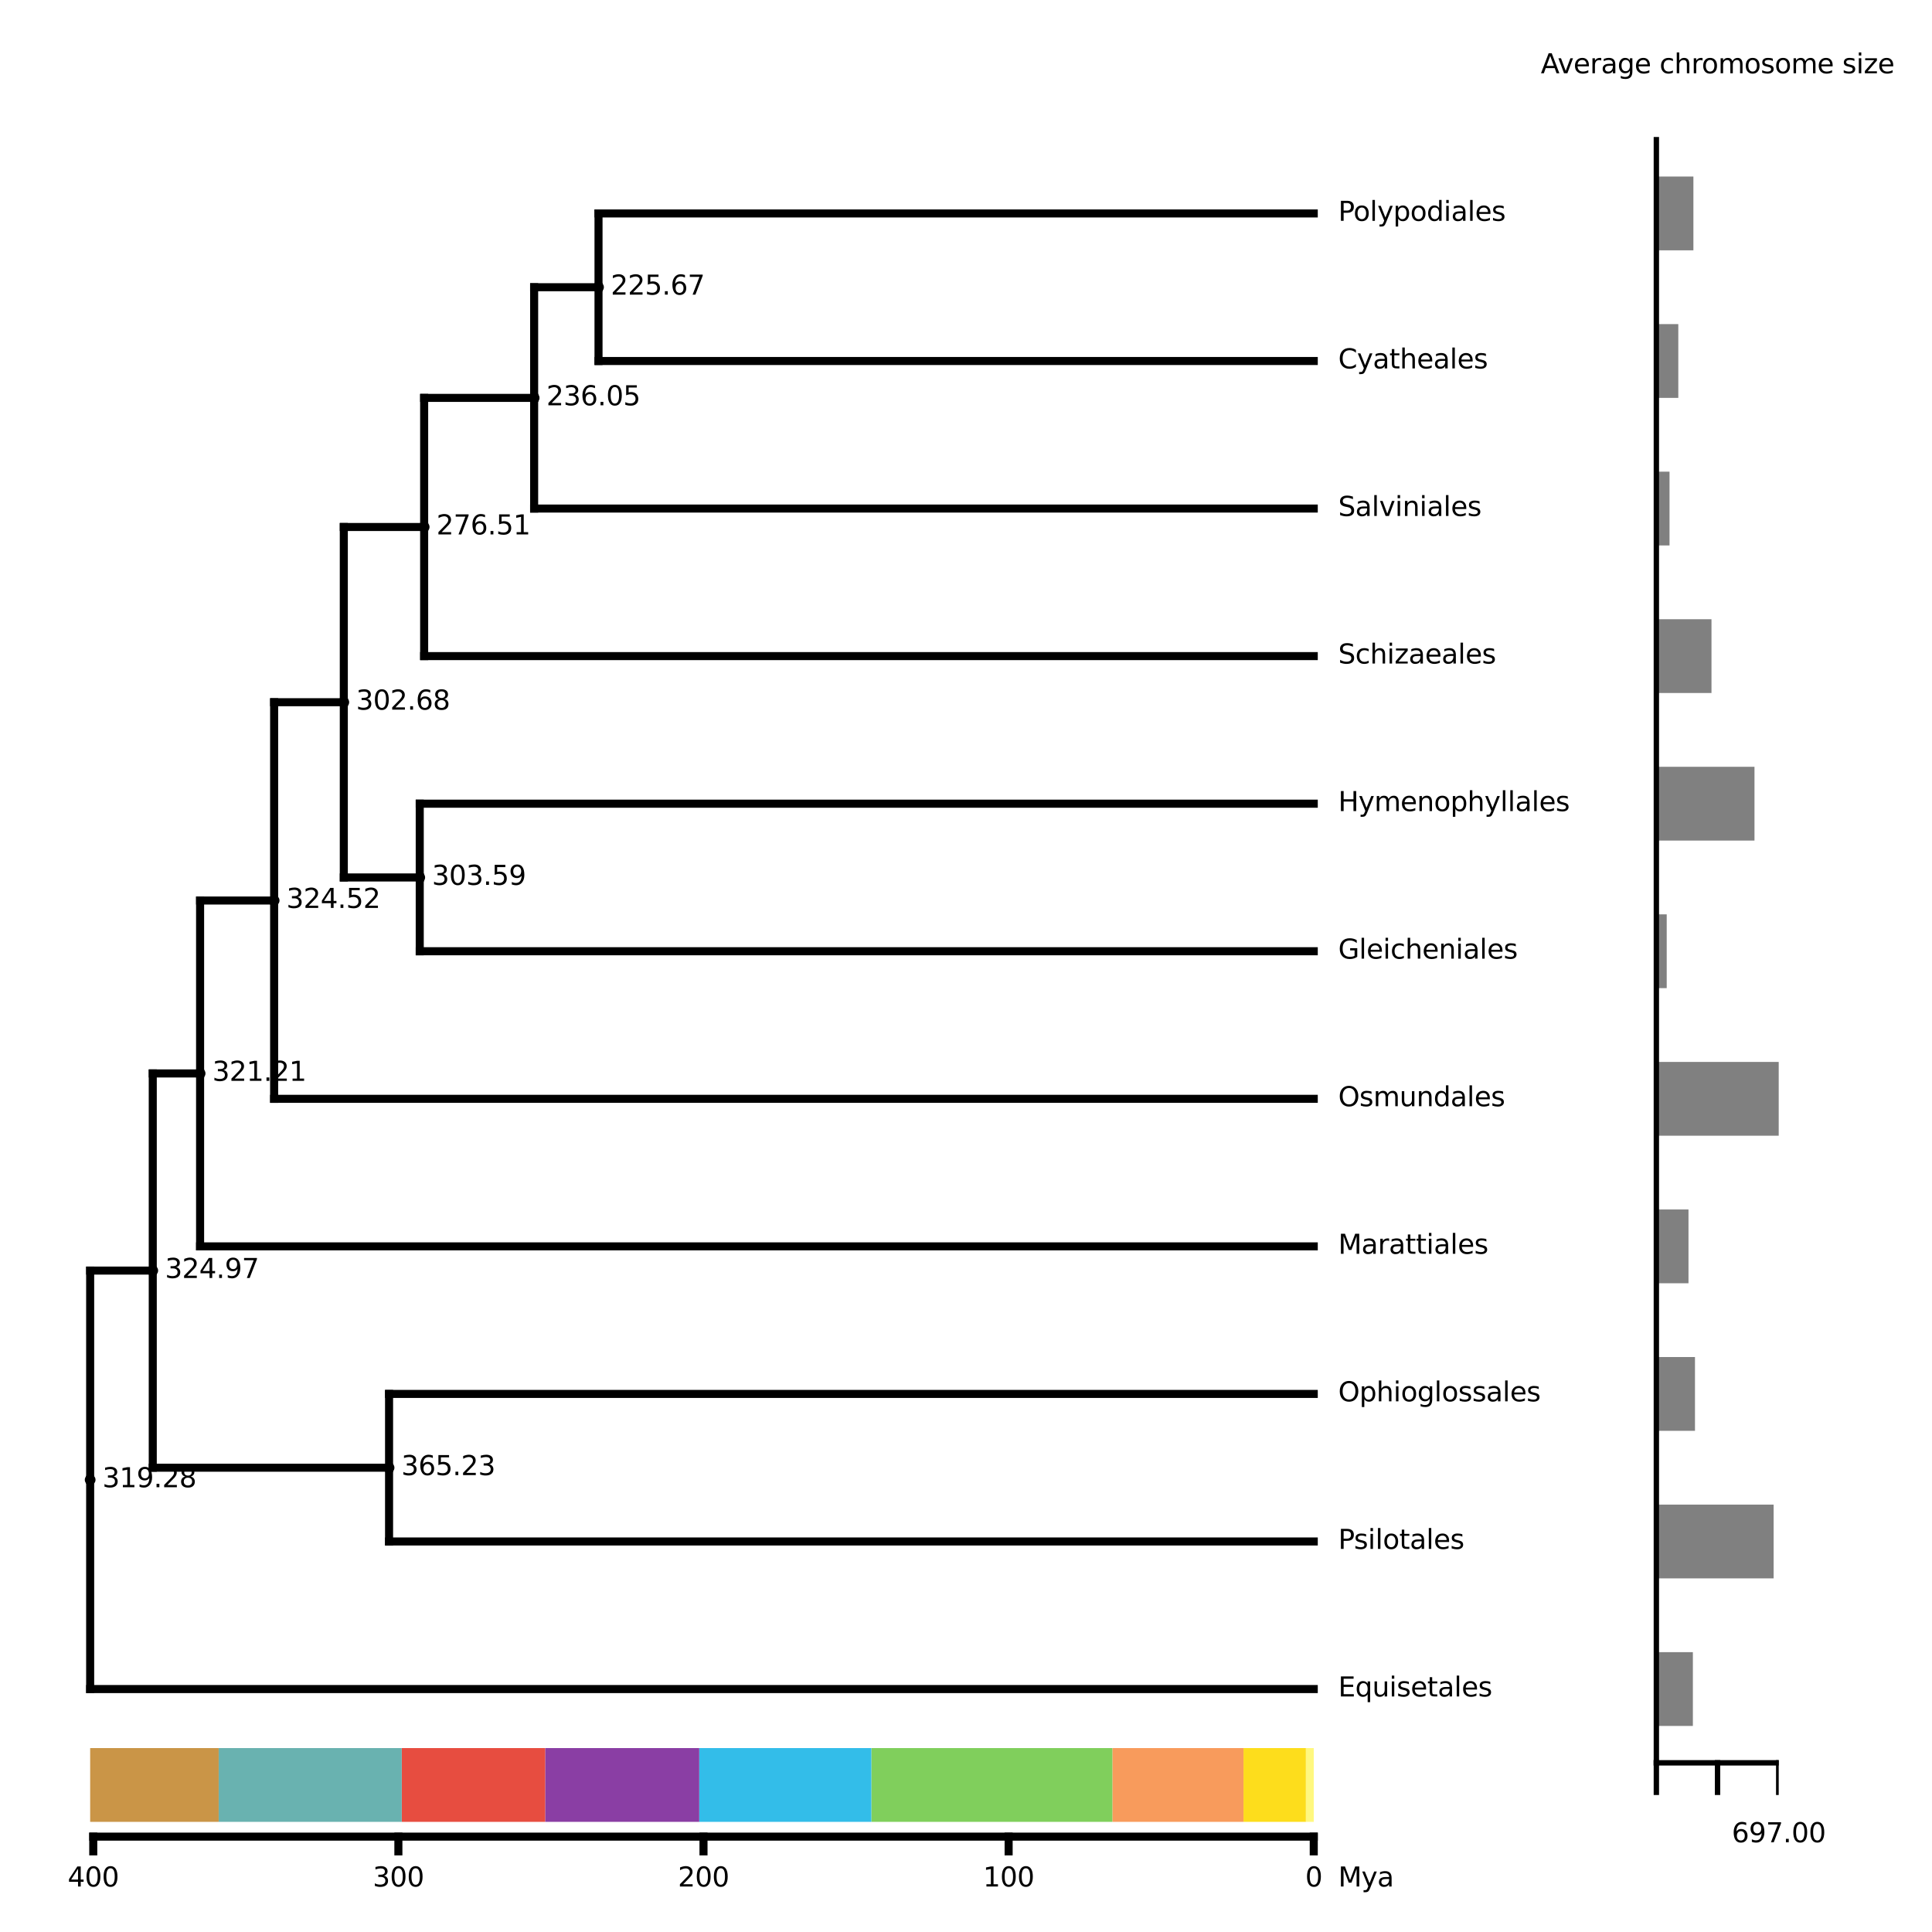 <?xml version="1.0" encoding="utf-8" standalone="no"?>
<!DOCTYPE svg PUBLIC "-//W3C//DTD SVG 1.1//EN"
  "http://www.w3.org/Graphics/SVG/1.1/DTD/svg11.dtd">
<svg xmlns:xlink="http://www.w3.org/1999/xlink" width="720pt" height="720pt" viewBox="0 0 720 720" xmlns="http://www.w3.org/2000/svg" version="1.1">
 <defs>
  <style type="text/css">*{stroke-linejoin: round; stroke-linecap: butt}</style>
 </defs>
 <g id="figure_1">
  <g id="patch_1">
   <path d="M 0 720 
L 720 720 
L 720 0 
L 0 0 
z
" style="fill: #ffffff"/>
  </g>
  <g id="axes_1">
   <g id="patch_2">
    <path d="M 10.8 709.2 
L 662.875 709.2 
L 662.875 10.8 
L 10.8 10.8 
z
" style="fill: #ffffff"/>
   </g>
   <g id="line2d_1">
    <path d="M 33.6 629.461 
L 489.597 629.461 
" clip-path="url(#pa0627c2276)" style="fill: none; stroke: #000000; stroke-width: 3; stroke-linecap: square"/>
   </g>
   <g id="line2d_2">
    <path d="M 33.6 629.461 
L 33.6 551.484 
" clip-path="url(#pa0627c2276)" style="fill: none; stroke: #000000; stroke-width: 3; stroke-linecap: square"/>
   </g>
   <g id="line2d_3">
    <path d="M 144.993 574.469 
L 489.597 574.469 
" clip-path="url(#pa0627c2276)" style="fill: none; stroke: #000000; stroke-width: 3; stroke-linecap: square"/>
   </g>
   <g id="line2d_4">
    <path d="M 144.993 574.469 
L 144.993 546.973 
" clip-path="url(#pa0627c2276)" style="fill: none; stroke: #000000; stroke-width: 3; stroke-linecap: square"/>
   </g>
   <g id="line2d_5">
    <path d="M 144.993 519.477 
L 489.597 519.477 
" clip-path="url(#pa0627c2276)" style="fill: none; stroke: #000000; stroke-width: 3; stroke-linecap: square"/>
   </g>
   <g id="line2d_6">
    <path d="M 144.993 546.973 
L 144.993 519.477 
" clip-path="url(#pa0627c2276)" style="fill: none; stroke: #000000; stroke-width: 3; stroke-linecap: square"/>
   </g>
   <g id="line2d_7">
    <path d="M 74.571 464.485 
L 489.597 464.485 
" clip-path="url(#pa0627c2276)" style="fill: none; stroke: #000000; stroke-width: 3; stroke-linecap: square"/>
   </g>
   <g id="line2d_8">
    <path d="M 74.571 464.485 
L 74.571 400.041 
" clip-path="url(#pa0627c2276)" style="fill: none; stroke: #000000; stroke-width: 3; stroke-linecap: square"/>
   </g>
   <g id="line2d_9">
    <path d="M 102.164 409.493 
L 489.597 409.493 
" clip-path="url(#pa0627c2276)" style="fill: none; stroke: #000000; stroke-width: 3; stroke-linecap: square"/>
   </g>
   <g id="line2d_10">
    <path d="M 102.164 409.493 
L 102.164 335.597 
" clip-path="url(#pa0627c2276)" style="fill: none; stroke: #000000; stroke-width: 3; stroke-linecap: square"/>
   </g>
   <g id="line2d_11">
    <path d="M 156.426 354.501 
L 489.597 354.501 
" clip-path="url(#pa0627c2276)" style="fill: none; stroke: #000000; stroke-width: 3; stroke-linecap: square"/>
   </g>
   <g id="line2d_12">
    <path d="M 156.426 354.501 
L 156.426 327.005 
" clip-path="url(#pa0627c2276)" style="fill: none; stroke: #000000; stroke-width: 3; stroke-linecap: square"/>
   </g>
   <g id="line2d_13">
    <path d="M 156.426 299.509 
L 489.597 299.509 
" clip-path="url(#pa0627c2276)" style="fill: none; stroke: #000000; stroke-width: 3; stroke-linecap: square"/>
   </g>
   <g id="line2d_14">
    <path d="M 156.426 327.005 
L 156.426 299.509 
" clip-path="url(#pa0627c2276)" style="fill: none; stroke: #000000; stroke-width: 3; stroke-linecap: square"/>
   </g>
   <g id="line2d_15">
    <path d="M 158.071 244.517 
L 489.597 244.517 
" clip-path="url(#pa0627c2276)" style="fill: none; stroke: #000000; stroke-width: 3; stroke-linecap: square"/>
   </g>
   <g id="line2d_16">
    <path d="M 158.071 244.517 
L 158.071 196.398 
" clip-path="url(#pa0627c2276)" style="fill: none; stroke: #000000; stroke-width: 3; stroke-linecap: square"/>
   </g>
   <g id="line2d_17">
    <path d="M 199.059 189.524 
L 489.597 189.524 
" clip-path="url(#pa0627c2276)" style="fill: none; stroke: #000000; stroke-width: 3; stroke-linecap: square"/>
   </g>
   <g id="line2d_18">
    <path d="M 199.059 189.524 
L 199.059 148.28 
" clip-path="url(#pa0627c2276)" style="fill: none; stroke: #000000; stroke-width: 3; stroke-linecap: square"/>
   </g>
   <g id="line2d_19">
    <path d="M 223.05 134.532 
L 489.597 134.532 
" clip-path="url(#pa0627c2276)" style="fill: none; stroke: #000000; stroke-width: 3; stroke-linecap: square"/>
   </g>
   <g id="line2d_20">
    <path d="M 223.05 134.532 
L 223.05 107.036 
" clip-path="url(#pa0627c2276)" style="fill: none; stroke: #000000; stroke-width: 3; stroke-linecap: square"/>
   </g>
   <g id="line2d_21">
    <path d="M 223.05 79.54 
L 489.597 79.54 
" clip-path="url(#pa0627c2276)" style="fill: none; stroke: #000000; stroke-width: 3; stroke-linecap: square"/>
   </g>
   <g id="line2d_22">
    <path d="M 223.05 107.036 
L 223.05 79.54 
" clip-path="url(#pa0627c2276)" style="fill: none; stroke: #000000; stroke-width: 3; stroke-linecap: square"/>
   </g>
   <g id="line2d_23">
    <path d="M 33.6 473.507 
L 56.93 473.507 
" clip-path="url(#pa0627c2276)" style="fill: none; stroke: #000000; stroke-width: 3; stroke-linecap: square"/>
   </g>
   <g id="line2d_24">
    <path d="M 33.6 551.484 
L 33.6 473.507 
" clip-path="url(#pa0627c2276)" style="fill: none; stroke: #000000; stroke-width: 3; stroke-linecap: square"/>
   </g>
   <g id="line2d_25">
    <path d="M 56.93 546.973 
L 144.993 546.973 
" clip-path="url(#pa0627c2276)" style="fill: none; stroke: #000000; stroke-width: 3; stroke-linecap: square"/>
   </g>
   <g id="line2d_26">
    <path d="M 56.93 546.973 
L 56.93 473.507 
" clip-path="url(#pa0627c2276)" style="fill: none; stroke: #000000; stroke-width: 3; stroke-linecap: square"/>
   </g>
   <g id="line2d_27">
    <path d="M 56.93 400.041 
L 74.571 400.041 
" clip-path="url(#pa0627c2276)" style="fill: none; stroke: #000000; stroke-width: 3; stroke-linecap: square"/>
   </g>
   <g id="line2d_28">
    <path d="M 56.93 473.507 
L 56.93 400.041 
" clip-path="url(#pa0627c2276)" style="fill: none; stroke: #000000; stroke-width: 3; stroke-linecap: square"/>
   </g>
   <g id="line2d_29">
    <path d="M 74.571 335.597 
L 102.164 335.597 
" clip-path="url(#pa0627c2276)" style="fill: none; stroke: #000000; stroke-width: 3; stroke-linecap: square"/>
   </g>
   <g id="line2d_30">
    <path d="M 74.571 400.041 
L 74.571 335.597 
" clip-path="url(#pa0627c2276)" style="fill: none; stroke: #000000; stroke-width: 3; stroke-linecap: square"/>
   </g>
   <g id="line2d_31">
    <path d="M 102.164 261.702 
L 128.126 261.702 
" clip-path="url(#pa0627c2276)" style="fill: none; stroke: #000000; stroke-width: 3; stroke-linecap: square"/>
   </g>
   <g id="line2d_32">
    <path d="M 102.164 335.597 
L 102.164 261.702 
" clip-path="url(#pa0627c2276)" style="fill: none; stroke: #000000; stroke-width: 3; stroke-linecap: square"/>
   </g>
   <g id="line2d_33">
    <path d="M 128.126 327.005 
L 156.426 327.005 
" clip-path="url(#pa0627c2276)" style="fill: none; stroke: #000000; stroke-width: 3; stroke-linecap: square"/>
   </g>
   <g id="line2d_34">
    <path d="M 128.126 327.005 
L 128.126 261.702 
" clip-path="url(#pa0627c2276)" style="fill: none; stroke: #000000; stroke-width: 3; stroke-linecap: square"/>
   </g>
   <g id="line2d_35">
    <path d="M 128.126 196.398 
L 158.071 196.398 
" clip-path="url(#pa0627c2276)" style="fill: none; stroke: #000000; stroke-width: 3; stroke-linecap: square"/>
   </g>
   <g id="line2d_36">
    <path d="M 128.126 261.702 
L 128.126 196.398 
" clip-path="url(#pa0627c2276)" style="fill: none; stroke: #000000; stroke-width: 3; stroke-linecap: square"/>
   </g>
   <g id="line2d_37">
    <path d="M 158.071 148.28 
L 199.059 148.28 
" clip-path="url(#pa0627c2276)" style="fill: none; stroke: #000000; stroke-width: 3; stroke-linecap: square"/>
   </g>
   <g id="line2d_38">
    <path d="M 158.071 196.398 
L 158.071 148.28 
" clip-path="url(#pa0627c2276)" style="fill: none; stroke: #000000; stroke-width: 3; stroke-linecap: square"/>
   </g>
   <g id="line2d_39">
    <path d="M 199.059 107.036 
L 223.05 107.036 
" clip-path="url(#pa0627c2276)" style="fill: none; stroke: #000000; stroke-width: 3; stroke-linecap: square"/>
   </g>
   <g id="line2d_40">
    <path d="M 199.059 148.28 
L 199.059 107.036 
" clip-path="url(#pa0627c2276)" style="fill: none; stroke: #000000; stroke-width: 3; stroke-linecap: square"/>
   </g>
   <g id="patch_3">
    <path d="M 617.276 643.209 
L 630.884 643.209 
L 630.884 615.713 
L 617.276 615.713 
z
" clip-path="url(#pa0627c2276)" style="fill: #808080"/>
   </g>
   <g id="patch_4">
    <path d="M 617.276 588.217 
L 660.978 588.217 
L 660.978 560.721 
L 617.276 560.721 
z
" clip-path="url(#pa0627c2276)" style="fill: #808080"/>
   </g>
   <g id="patch_5">
    <path d="M 617.276 533.225 
L 631.669 533.225 
L 631.669 505.729 
L 617.276 505.729 
z
" clip-path="url(#pa0627c2276)" style="fill: #808080"/>
   </g>
   <g id="patch_6">
    <path d="M 617.276 478.233 
L 629.248 478.233 
L 629.248 450.737 
L 617.276 450.737 
z
" clip-path="url(#pa0627c2276)" style="fill: #808080"/>
   </g>
   <g id="patch_7">
    <path d="M 617.276 423.241 
L 662.875 423.241 
L 662.875 395.745 
L 617.276 395.745 
z
" clip-path="url(#pa0627c2276)" style="fill: #808080"/>
   </g>
   <g id="patch_8">
    <path d="M 617.276 368.249 
L 621.136 368.249 
L 621.136 340.753 
L 617.276 340.753 
z
" clip-path="url(#pa0627c2276)" style="fill: #808080"/>
   </g>
   <g id="patch_9">
    <path d="M 617.276 313.257 
L 653.847 313.257 
L 653.847 285.761 
L 617.276 285.761 
z
" clip-path="url(#pa0627c2276)" style="fill: #808080"/>
   </g>
   <g id="patch_10">
    <path d="M 617.276 258.265 
L 637.819 258.265 
L 637.819 230.769 
L 617.276 230.769 
z
" clip-path="url(#pa0627c2276)" style="fill: #808080"/>
   </g>
   <g id="patch_11">
    <path d="M 617.276 203.272 
L 622.183 203.272 
L 622.183 175.776 
L 617.276 175.776 
z
" clip-path="url(#pa0627c2276)" style="fill: #808080"/>
   </g>
   <g id="patch_12">
    <path d="M 617.276 148.28 
L 625.454 148.28 
L 625.454 120.784 
L 617.276 120.784 
z
" clip-path="url(#pa0627c2276)" style="fill: #808080"/>
   </g>
   <g id="patch_13">
    <path d="M 617.276 93.288 
L 631.08 93.288 
L 631.08 65.792 
L 617.276 65.792 
z
" clip-path="url(#pa0627c2276)" style="fill: #808080"/>
   </g>
   <g id="patch_14">
    <path d="M 486.663 678.954 
L 489.597 678.954 
L 489.597 651.458 
L 486.663 651.458 
z
" clip-path="url(#pa0627c2276)" style="fill: #fff880"/>
   </g>
   <g id="patch_15">
    <path d="M 463.409 678.954 
L 486.663 678.954 
L 486.663 651.458 
L 463.409 651.458 
z
" clip-path="url(#pa0627c2276)" style="fill: #fddd1c"/>
   </g>
   <g id="patch_16">
    <path d="M 414.548 678.954 
L 463.409 678.954 
L 463.409 651.458 
L 414.548 651.458 
z
" clip-path="url(#pa0627c2276)" style="fill: #f89b5c"/>
   </g>
   <g id="patch_17">
    <path d="M 324.716 678.954 
L 414.548 678.954 
L 414.548 651.458 
L 324.716 651.458 
z
" clip-path="url(#pa0627c2276)" style="fill: #80cf5c"/>
   </g>
   <g id="patch_18">
    <path d="M 260.584 678.954 
L 324.716 678.954 
L 324.716 651.458 
L 260.584 651.458 
z
" clip-path="url(#pa0627c2276)" style="fill: #33bde9"/>
   </g>
   <g id="patch_19">
    <path d="M 203.157 678.954 
L 260.584 678.954 
L 260.584 651.458 
L 203.157 651.458 
z
" clip-path="url(#pa0627c2276)" style="fill: #8a3ea4"/>
   </g>
   <g id="patch_20">
    <path d="M 149.716 678.954 
L 203.157 678.954 
L 203.157 651.458 
L 149.716 651.458 
z
" clip-path="url(#pa0627c2276)" style="fill: #e74d40"/>
   </g>
   <g id="patch_21">
    <path d="M 81.489 678.954 
L 149.716 678.954 
L 149.716 651.458 
L 81.489 651.458 
z
" clip-path="url(#pa0627c2276)" style="fill: #69b2b0"/>
   </g>
   <g id="patch_22">
    <path d="M 33.6 678.954 
L 81.489 678.954 
L 81.489 651.458 
L 33.6 651.458 
z
" clip-path="url(#pa0627c2276)" style="fill: #ca9547"/>
   </g>
   <g id="matplotlib.axis_1"/>
   <g id="matplotlib.axis_2"/>
   <g id="line2d_41">
    <path d="M 33.6 551.484 
" clip-path="url(#pa0627c2276)" style="fill: none; stroke: #000000; stroke-width: 1.5; stroke-linecap: square"/>
    <defs>
     <path id="m0888fc936f" d="M 0 1.5 
C 0.398 1.5 0.779 1.342 1.061 1.061 
C 1.342 0.779 1.5 0.398 1.5 0 
C 1.5 -0.398 1.342 -0.779 1.061 -1.061 
C 0.779 -1.342 0.398 -1.5 0 -1.5 
C -0.398 -1.5 -0.779 -1.342 -1.061 -1.061 
C -1.342 -0.779 -1.5 -0.398 -1.5 0 
C -1.5 0.398 -1.342 0.779 -1.061 1.061 
C -0.779 1.342 -0.398 1.5 0 1.5 
z
" style="stroke: #000000"/>
    </defs>
    <g clip-path="url(#pa0627c2276)">
     <use xlink:href="#m0888fc936f" x="33.6" y="551.484" style="stroke: #000000"/>
    </g>
   </g>
   <g id="line2d_42">
    <path d="M 56.93 473.507 
" clip-path="url(#pa0627c2276)" style="fill: none; stroke: #000000; stroke-width: 1.5; stroke-linecap: square"/>
    <g clip-path="url(#pa0627c2276)">
     <use xlink:href="#m0888fc936f" x="56.93" y="473.507" style="stroke: #000000"/>
    </g>
   </g>
   <g id="line2d_43">
    <path d="M 144.993 546.973 
" clip-path="url(#pa0627c2276)" style="fill: none; stroke: #000000; stroke-width: 1.5; stroke-linecap: square"/>
    <g clip-path="url(#pa0627c2276)">
     <use xlink:href="#m0888fc936f" x="144.993" y="546.973" style="stroke: #000000"/>
    </g>
   </g>
   <g id="line2d_44">
    <path d="M 74.571 400.041 
" clip-path="url(#pa0627c2276)" style="fill: none; stroke: #000000; stroke-width: 1.5; stroke-linecap: square"/>
    <g clip-path="url(#pa0627c2276)">
     <use xlink:href="#m0888fc936f" x="74.571" y="400.041" style="stroke: #000000"/>
    </g>
   </g>
   <g id="line2d_45">
    <path d="M 102.164 335.597 
" clip-path="url(#pa0627c2276)" style="fill: none; stroke: #000000; stroke-width: 1.5; stroke-linecap: square"/>
    <g clip-path="url(#pa0627c2276)">
     <use xlink:href="#m0888fc936f" x="102.164" y="335.597" style="stroke: #000000"/>
    </g>
   </g>
   <g id="line2d_46">
    <path d="M 128.126 261.702 
" clip-path="url(#pa0627c2276)" style="fill: none; stroke: #000000; stroke-width: 1.5; stroke-linecap: square"/>
    <g clip-path="url(#pa0627c2276)">
     <use xlink:href="#m0888fc936f" x="128.126" y="261.702" style="stroke: #000000"/>
    </g>
   </g>
   <g id="line2d_47">
    <path d="M 156.426 327.005 
" clip-path="url(#pa0627c2276)" style="fill: none; stroke: #000000; stroke-width: 1.5; stroke-linecap: square"/>
    <g clip-path="url(#pa0627c2276)">
     <use xlink:href="#m0888fc936f" x="156.426" y="327.005" style="stroke: #000000"/>
    </g>
   </g>
   <g id="line2d_48">
    <path d="M 158.071 196.398 
" clip-path="url(#pa0627c2276)" style="fill: none; stroke: #000000; stroke-width: 1.5; stroke-linecap: square"/>
    <g clip-path="url(#pa0627c2276)">
     <use xlink:href="#m0888fc936f" x="158.071" y="196.398" style="stroke: #000000"/>
    </g>
   </g>
   <g id="line2d_49">
    <path d="M 199.059 148.28 
" clip-path="url(#pa0627c2276)" style="fill: none; stroke: #000000; stroke-width: 1.5; stroke-linecap: square"/>
    <g clip-path="url(#pa0627c2276)">
     <use xlink:href="#m0888fc936f" x="199.059" y="148.28" style="stroke: #000000"/>
    </g>
   </g>
   <g id="line2d_50">
    <path d="M 223.05 107.036 
" clip-path="url(#pa0627c2276)" style="fill: none; stroke: #000000; stroke-width: 1.5; stroke-linecap: square"/>
    <g clip-path="url(#pa0627c2276)">
     <use xlink:href="#m0888fc936f" x="223.05" y="107.036" style="stroke: #000000"/>
    </g>
   </g>
   <g id="line2d_51">
    <path d="M 617.276 656.957 
L 617.276 52.044 
" clip-path="url(#pa0627c2276)" style="fill: none; stroke: #000000; stroke-width: 2; stroke-linecap: square"/>
   </g>
   <g id="line2d_52">
    <path d="M 617.276 656.957 
L 662.875 656.957 
" clip-path="url(#pa0627c2276)" style="fill: none; stroke: #000000; stroke-width: 2; stroke-linecap: square"/>
   </g>
   <g id="line2d_53">
    <path d="M 662.875 656.957 
L 662.875 667.956 
" clip-path="url(#pa0627c2276)" style="fill: none; stroke: #000000; stroke-width: 2; stroke-linecap: square"/>
   </g>
   <g id="line2d_54">
    <path d="M 640.076 656.957 
L 640.076 667.956 
" clip-path="url(#pa0627c2276)" style="fill: none; stroke: #000000; stroke-width: 2; stroke-linecap: square"/>
   </g>
   <g id="line2d_55">
    <path d="M 617.276 656.957 
L 617.276 667.956 
" clip-path="url(#pa0627c2276)" style="fill: none; stroke: #000000; stroke-width: 2; stroke-linecap: square"/>
   </g>
   <g id="line2d_56">
    <path d="M 34.754 684.454 
L 489.597 684.454 
" clip-path="url(#pa0627c2276)" style="fill: none; stroke: #000000; stroke-width: 3; stroke-linecap: square"/>
   </g>
   <g id="line2d_57">
    <path d="M 489.597 684.454 
L 489.597 689.953 
" clip-path="url(#pa0627c2276)" style="fill: none; stroke: #000000; stroke-width: 3; stroke-linecap: square"/>
   </g>
   <g id="line2d_58">
    <path d="M 375.886 684.454 
L 375.886 689.953 
" clip-path="url(#pa0627c2276)" style="fill: none; stroke: #000000; stroke-width: 3; stroke-linecap: square"/>
   </g>
   <g id="line2d_59">
    <path d="M 262.176 684.454 
L 262.176 689.953 
" clip-path="url(#pa0627c2276)" style="fill: none; stroke: #000000; stroke-width: 3; stroke-linecap: square"/>
   </g>
   <g id="line2d_60">
    <path d="M 148.465 684.454 
L 148.465 689.953 
" clip-path="url(#pa0627c2276)" style="fill: none; stroke: #000000; stroke-width: 3; stroke-linecap: square"/>
   </g>
   <g id="line2d_61">
    <path d="M 34.754 684.454 
L 34.754 689.953 
" clip-path="url(#pa0627c2276)" style="fill: none; stroke: #000000; stroke-width: 3; stroke-linecap: square"/>
   </g>
   <g id="text_1">
    <!-- Equisetales -->
    <g transform="translate(498.717 632.221) scale(0.1 -0.1)">
     <defs>
      <path id="DejaVuSans-45" d="M 628 4666 
L 3578 4666 
L 3578 4134 
L 1259 4134 
L 1259 2753 
L 3481 2753 
L 3481 2222 
L 1259 2222 
L 1259 531 
L 3634 531 
L 3634 0 
L 628 0 
L 628 4666 
z
" transform="scale(0.016)"/>
      <path id="DejaVuSans-71" d="M 947 1747 
Q 947 1113 1208 752 
Q 1469 391 1925 391 
Q 2381 391 2643 752 
Q 2906 1113 2906 1747 
Q 2906 2381 2643 2742 
Q 2381 3103 1925 3103 
Q 1469 3103 1208 2742 
Q 947 2381 947 1747 
z
M 2906 525 
Q 2725 213 2448 61 
Q 2172 -91 1784 -91 
Q 1150 -91 751 415 
Q 353 922 353 1747 
Q 353 2572 751 3078 
Q 1150 3584 1784 3584 
Q 2172 3584 2448 3432 
Q 2725 3281 2906 2969 
L 2906 3500 
L 3481 3500 
L 3481 -1331 
L 2906 -1331 
L 2906 525 
z
" transform="scale(0.016)"/>
      <path id="DejaVuSans-75" d="M 544 1381 
L 544 3500 
L 1119 3500 
L 1119 1403 
Q 1119 906 1312 657 
Q 1506 409 1894 409 
Q 2359 409 2629 706 
Q 2900 1003 2900 1516 
L 2900 3500 
L 3475 3500 
L 3475 0 
L 2900 0 
L 2900 538 
Q 2691 219 2414 64 
Q 2138 -91 1772 -91 
Q 1169 -91 856 284 
Q 544 659 544 1381 
z
M 1991 3584 
L 1991 3584 
z
" transform="scale(0.016)"/>
      <path id="DejaVuSans-69" d="M 603 3500 
L 1178 3500 
L 1178 0 
L 603 0 
L 603 3500 
z
M 603 4863 
L 1178 4863 
L 1178 4134 
L 603 4134 
L 603 4863 
z
" transform="scale(0.016)"/>
      <path id="DejaVuSans-73" d="M 2834 3397 
L 2834 2853 
Q 2591 2978 2328 3040 
Q 2066 3103 1784 3103 
Q 1356 3103 1142 2972 
Q 928 2841 928 2578 
Q 928 2378 1081 2264 
Q 1234 2150 1697 2047 
L 1894 2003 
Q 2506 1872 2764 1633 
Q 3022 1394 3022 966 
Q 3022 478 2636 193 
Q 2250 -91 1575 -91 
Q 1294 -91 989 -36 
Q 684 19 347 128 
L 347 722 
Q 666 556 975 473 
Q 1284 391 1588 391 
Q 1994 391 2212 530 
Q 2431 669 2431 922 
Q 2431 1156 2273 1281 
Q 2116 1406 1581 1522 
L 1381 1569 
Q 847 1681 609 1914 
Q 372 2147 372 2553 
Q 372 3047 722 3315 
Q 1072 3584 1716 3584 
Q 2034 3584 2315 3537 
Q 2597 3491 2834 3397 
z
" transform="scale(0.016)"/>
      <path id="DejaVuSans-65" d="M 3597 1894 
L 3597 1613 
L 953 1613 
Q 991 1019 1311 708 
Q 1631 397 2203 397 
Q 2534 397 2845 478 
Q 3156 559 3463 722 
L 3463 178 
Q 3153 47 2828 -22 
Q 2503 -91 2169 -91 
Q 1331 -91 842 396 
Q 353 884 353 1716 
Q 353 2575 817 3079 
Q 1281 3584 2069 3584 
Q 2775 3584 3186 3129 
Q 3597 2675 3597 1894 
z
M 3022 2063 
Q 3016 2534 2758 2815 
Q 2500 3097 2075 3097 
Q 1594 3097 1305 2825 
Q 1016 2553 972 2059 
L 3022 2063 
z
" transform="scale(0.016)"/>
      <path id="DejaVuSans-74" d="M 1172 4494 
L 1172 3500 
L 2356 3500 
L 2356 3053 
L 1172 3053 
L 1172 1153 
Q 1172 725 1289 603 
Q 1406 481 1766 481 
L 2356 481 
L 2356 0 
L 1766 0 
Q 1100 0 847 248 
Q 594 497 594 1153 
L 594 3053 
L 172 3053 
L 172 3500 
L 594 3500 
L 594 4494 
L 1172 4494 
z
" transform="scale(0.016)"/>
      <path id="DejaVuSans-61" d="M 2194 1759 
Q 1497 1759 1228 1600 
Q 959 1441 959 1056 
Q 959 750 1161 570 
Q 1363 391 1709 391 
Q 2188 391 2477 730 
Q 2766 1069 2766 1631 
L 2766 1759 
L 2194 1759 
z
M 3341 1997 
L 3341 0 
L 2766 0 
L 2766 531 
Q 2569 213 2275 61 
Q 1981 -91 1556 -91 
Q 1019 -91 701 211 
Q 384 513 384 1019 
Q 384 1609 779 1909 
Q 1175 2209 1959 2209 
L 2766 2209 
L 2766 2266 
Q 2766 2663 2505 2880 
Q 2244 3097 1772 3097 
Q 1472 3097 1187 3025 
Q 903 2953 641 2809 
L 641 3341 
Q 956 3463 1253 3523 
Q 1550 3584 1831 3584 
Q 2591 3584 2966 3190 
Q 3341 2797 3341 1997 
z
" transform="scale(0.016)"/>
      <path id="DejaVuSans-6c" d="M 603 4863 
L 1178 4863 
L 1178 0 
L 603 0 
L 603 4863 
z
" transform="scale(0.016)"/>
     </defs>
     <use xlink:href="#DejaVuSans-45"/>
     <use xlink:href="#DejaVuSans-71" x="63.184"/>
     <use xlink:href="#DejaVuSans-75" x="126.66"/>
     <use xlink:href="#DejaVuSans-69" x="190.039"/>
     <use xlink:href="#DejaVuSans-73" x="217.822"/>
     <use xlink:href="#DejaVuSans-65" x="269.922"/>
     <use xlink:href="#DejaVuSans-74" x="331.445"/>
     <use xlink:href="#DejaVuSans-61" x="370.654"/>
     <use xlink:href="#DejaVuSans-6c" x="431.934"/>
     <use xlink:href="#DejaVuSans-65" x="459.717"/>
     <use xlink:href="#DejaVuSans-73" x="521.24"/>
    </g>
   </g>
   <g id="text_2">
    <!-- Psilotales -->
    <g transform="translate(498.717 577.229) scale(0.1 -0.1)">
     <defs>
      <path id="DejaVuSans-50" d="M 1259 4147 
L 1259 2394 
L 2053 2394 
Q 2494 2394 2734 2622 
Q 2975 2850 2975 3272 
Q 2975 3691 2734 3919 
Q 2494 4147 2053 4147 
L 1259 4147 
z
M 628 4666 
L 2053 4666 
Q 2838 4666 3239 4311 
Q 3641 3956 3641 3272 
Q 3641 2581 3239 2228 
Q 2838 1875 2053 1875 
L 1259 1875 
L 1259 0 
L 628 0 
L 628 4666 
z
" transform="scale(0.016)"/>
      <path id="DejaVuSans-6f" d="M 1959 3097 
Q 1497 3097 1228 2736 
Q 959 2375 959 1747 
Q 959 1119 1226 758 
Q 1494 397 1959 397 
Q 2419 397 2687 759 
Q 2956 1122 2956 1747 
Q 2956 2369 2687 2733 
Q 2419 3097 1959 3097 
z
M 1959 3584 
Q 2709 3584 3137 3096 
Q 3566 2609 3566 1747 
Q 3566 888 3137 398 
Q 2709 -91 1959 -91 
Q 1206 -91 779 398 
Q 353 888 353 1747 
Q 353 2609 779 3096 
Q 1206 3584 1959 3584 
z
" transform="scale(0.016)"/>
     </defs>
     <use xlink:href="#DejaVuSans-50"/>
     <use xlink:href="#DejaVuSans-73" x="58.553"/>
     <use xlink:href="#DejaVuSans-69" x="110.652"/>
     <use xlink:href="#DejaVuSans-6c" x="138.436"/>
     <use xlink:href="#DejaVuSans-6f" x="166.219"/>
     <use xlink:href="#DejaVuSans-74" x="227.4"/>
     <use xlink:href="#DejaVuSans-61" x="266.609"/>
     <use xlink:href="#DejaVuSans-6c" x="327.889"/>
     <use xlink:href="#DejaVuSans-65" x="355.672"/>
     <use xlink:href="#DejaVuSans-73" x="417.195"/>
    </g>
   </g>
   <g id="text_3">
    <!-- Ophioglossales -->
    <g transform="translate(498.717 522.237) scale(0.1 -0.1)">
     <defs>
      <path id="DejaVuSans-4f" d="M 2522 4238 
Q 1834 4238 1429 3725 
Q 1025 3213 1025 2328 
Q 1025 1447 1429 934 
Q 1834 422 2522 422 
Q 3209 422 3611 934 
Q 4013 1447 4013 2328 
Q 4013 3213 3611 3725 
Q 3209 4238 2522 4238 
z
M 2522 4750 
Q 3503 4750 4090 4092 
Q 4678 3434 4678 2328 
Q 4678 1225 4090 567 
Q 3503 -91 2522 -91 
Q 1538 -91 948 565 
Q 359 1222 359 2328 
Q 359 3434 948 4092 
Q 1538 4750 2522 4750 
z
" transform="scale(0.016)"/>
      <path id="DejaVuSans-70" d="M 1159 525 
L 1159 -1331 
L 581 -1331 
L 581 3500 
L 1159 3500 
L 1159 2969 
Q 1341 3281 1617 3432 
Q 1894 3584 2278 3584 
Q 2916 3584 3314 3078 
Q 3713 2572 3713 1747 
Q 3713 922 3314 415 
Q 2916 -91 2278 -91 
Q 1894 -91 1617 61 
Q 1341 213 1159 525 
z
M 3116 1747 
Q 3116 2381 2855 2742 
Q 2594 3103 2138 3103 
Q 1681 3103 1420 2742 
Q 1159 2381 1159 1747 
Q 1159 1113 1420 752 
Q 1681 391 2138 391 
Q 2594 391 2855 752 
Q 3116 1113 3116 1747 
z
" transform="scale(0.016)"/>
      <path id="DejaVuSans-68" d="M 3513 2113 
L 3513 0 
L 2938 0 
L 2938 2094 
Q 2938 2591 2744 2837 
Q 2550 3084 2163 3084 
Q 1697 3084 1428 2787 
Q 1159 2491 1159 1978 
L 1159 0 
L 581 0 
L 581 4863 
L 1159 4863 
L 1159 2956 
Q 1366 3272 1645 3428 
Q 1925 3584 2291 3584 
Q 2894 3584 3203 3211 
Q 3513 2838 3513 2113 
z
" transform="scale(0.016)"/>
      <path id="DejaVuSans-67" d="M 2906 1791 
Q 2906 2416 2648 2759 
Q 2391 3103 1925 3103 
Q 1463 3103 1205 2759 
Q 947 2416 947 1791 
Q 947 1169 1205 825 
Q 1463 481 1925 481 
Q 2391 481 2648 825 
Q 2906 1169 2906 1791 
z
M 3481 434 
Q 3481 -459 3084 -895 
Q 2688 -1331 1869 -1331 
Q 1566 -1331 1297 -1286 
Q 1028 -1241 775 -1147 
L 775 -588 
Q 1028 -725 1275 -790 
Q 1522 -856 1778 -856 
Q 2344 -856 2625 -561 
Q 2906 -266 2906 331 
L 2906 616 
Q 2728 306 2450 153 
Q 2172 0 1784 0 
Q 1141 0 747 490 
Q 353 981 353 1791 
Q 353 2603 747 3093 
Q 1141 3584 1784 3584 
Q 2172 3584 2450 3431 
Q 2728 3278 2906 2969 
L 2906 3500 
L 3481 3500 
L 3481 434 
z
" transform="scale(0.016)"/>
     </defs>
     <use xlink:href="#DejaVuSans-4f"/>
     <use xlink:href="#DejaVuSans-70" x="78.711"/>
     <use xlink:href="#DejaVuSans-68" x="142.188"/>
     <use xlink:href="#DejaVuSans-69" x="205.566"/>
     <use xlink:href="#DejaVuSans-6f" x="233.35"/>
     <use xlink:href="#DejaVuSans-67" x="294.531"/>
     <use xlink:href="#DejaVuSans-6c" x="358.008"/>
     <use xlink:href="#DejaVuSans-6f" x="385.791"/>
     <use xlink:href="#DejaVuSans-73" x="446.973"/>
     <use xlink:href="#DejaVuSans-73" x="499.072"/>
     <use xlink:href="#DejaVuSans-61" x="551.172"/>
     <use xlink:href="#DejaVuSans-6c" x="612.451"/>
     <use xlink:href="#DejaVuSans-65" x="640.234"/>
     <use xlink:href="#DejaVuSans-73" x="701.758"/>
    </g>
   </g>
   <g id="text_4">
    <!-- Marattiales -->
    <g transform="translate(498.717 467.244) scale(0.1 -0.1)">
     <defs>
      <path id="DejaVuSans-4d" d="M 628 4666 
L 1569 4666 
L 2759 1491 
L 3956 4666 
L 4897 4666 
L 4897 0 
L 4281 0 
L 4281 4097 
L 3078 897 
L 2444 897 
L 1241 4097 
L 1241 0 
L 628 0 
L 628 4666 
z
" transform="scale(0.016)"/>
      <path id="DejaVuSans-72" d="M 2631 2963 
Q 2534 3019 2420 3045 
Q 2306 3072 2169 3072 
Q 1681 3072 1420 2755 
Q 1159 2438 1159 1844 
L 1159 0 
L 581 0 
L 581 3500 
L 1159 3500 
L 1159 2956 
Q 1341 3275 1631 3429 
Q 1922 3584 2338 3584 
Q 2397 3584 2469 3576 
Q 2541 3569 2628 3553 
L 2631 2963 
z
" transform="scale(0.016)"/>
     </defs>
     <use xlink:href="#DejaVuSans-4d"/>
     <use xlink:href="#DejaVuSans-61" x="86.279"/>
     <use xlink:href="#DejaVuSans-72" x="147.559"/>
     <use xlink:href="#DejaVuSans-61" x="188.672"/>
     <use xlink:href="#DejaVuSans-74" x="249.951"/>
     <use xlink:href="#DejaVuSans-74" x="289.16"/>
     <use xlink:href="#DejaVuSans-69" x="328.369"/>
     <use xlink:href="#DejaVuSans-61" x="356.152"/>
     <use xlink:href="#DejaVuSans-6c" x="417.432"/>
     <use xlink:href="#DejaVuSans-65" x="445.215"/>
     <use xlink:href="#DejaVuSans-73" x="506.738"/>
    </g>
   </g>
   <g id="text_5">
    <!-- Osmundales -->
    <g transform="translate(498.717 412.252) scale(0.1 -0.1)">
     <defs>
      <path id="DejaVuSans-6d" d="M 3328 2828 
Q 3544 3216 3844 3400 
Q 4144 3584 4550 3584 
Q 5097 3584 5394 3201 
Q 5691 2819 5691 2113 
L 5691 0 
L 5113 0 
L 5113 2094 
Q 5113 2597 4934 2840 
Q 4756 3084 4391 3084 
Q 3944 3084 3684 2787 
Q 3425 2491 3425 1978 
L 3425 0 
L 2847 0 
L 2847 2094 
Q 2847 2600 2669 2842 
Q 2491 3084 2119 3084 
Q 1678 3084 1418 2786 
Q 1159 2488 1159 1978 
L 1159 0 
L 581 0 
L 581 3500 
L 1159 3500 
L 1159 2956 
Q 1356 3278 1631 3431 
Q 1906 3584 2284 3584 
Q 2666 3584 2933 3390 
Q 3200 3197 3328 2828 
z
" transform="scale(0.016)"/>
      <path id="DejaVuSans-6e" d="M 3513 2113 
L 3513 0 
L 2938 0 
L 2938 2094 
Q 2938 2591 2744 2837 
Q 2550 3084 2163 3084 
Q 1697 3084 1428 2787 
Q 1159 2491 1159 1978 
L 1159 0 
L 581 0 
L 581 3500 
L 1159 3500 
L 1159 2956 
Q 1366 3272 1645 3428 
Q 1925 3584 2291 3584 
Q 2894 3584 3203 3211 
Q 3513 2838 3513 2113 
z
" transform="scale(0.016)"/>
      <path id="DejaVuSans-64" d="M 2906 2969 
L 2906 4863 
L 3481 4863 
L 3481 0 
L 2906 0 
L 2906 525 
Q 2725 213 2448 61 
Q 2172 -91 1784 -91 
Q 1150 -91 751 415 
Q 353 922 353 1747 
Q 353 2572 751 3078 
Q 1150 3584 1784 3584 
Q 2172 3584 2448 3432 
Q 2725 3281 2906 2969 
z
M 947 1747 
Q 947 1113 1208 752 
Q 1469 391 1925 391 
Q 2381 391 2643 752 
Q 2906 1113 2906 1747 
Q 2906 2381 2643 2742 
Q 2381 3103 1925 3103 
Q 1469 3103 1208 2742 
Q 947 2381 947 1747 
z
" transform="scale(0.016)"/>
     </defs>
     <use xlink:href="#DejaVuSans-4f"/>
     <use xlink:href="#DejaVuSans-73" x="78.711"/>
     <use xlink:href="#DejaVuSans-6d" x="130.811"/>
     <use xlink:href="#DejaVuSans-75" x="228.223"/>
     <use xlink:href="#DejaVuSans-6e" x="291.602"/>
     <use xlink:href="#DejaVuSans-64" x="354.98"/>
     <use xlink:href="#DejaVuSans-61" x="418.457"/>
     <use xlink:href="#DejaVuSans-6c" x="479.736"/>
     <use xlink:href="#DejaVuSans-65" x="507.52"/>
     <use xlink:href="#DejaVuSans-73" x="569.043"/>
    </g>
   </g>
   <g id="text_6">
    <!-- Gleicheniales -->
    <g transform="translate(498.717 357.26) scale(0.1 -0.1)">
     <defs>
      <path id="DejaVuSans-47" d="M 3809 666 
L 3809 1919 
L 2778 1919 
L 2778 2438 
L 4434 2438 
L 4434 434 
Q 4069 175 3628 42 
Q 3188 -91 2688 -91 
Q 1594 -91 976 548 
Q 359 1188 359 2328 
Q 359 3472 976 4111 
Q 1594 4750 2688 4750 
Q 3144 4750 3555 4637 
Q 3966 4525 4313 4306 
L 4313 3634 
Q 3963 3931 3569 4081 
Q 3175 4231 2741 4231 
Q 1884 4231 1454 3753 
Q 1025 3275 1025 2328 
Q 1025 1384 1454 906 
Q 1884 428 2741 428 
Q 3075 428 3337 486 
Q 3600 544 3809 666 
z
" transform="scale(0.016)"/>
      <path id="DejaVuSans-63" d="M 3122 3366 
L 3122 2828 
Q 2878 2963 2633 3030 
Q 2388 3097 2138 3097 
Q 1578 3097 1268 2742 
Q 959 2388 959 1747 
Q 959 1106 1268 751 
Q 1578 397 2138 397 
Q 2388 397 2633 464 
Q 2878 531 3122 666 
L 3122 134 
Q 2881 22 2623 -34 
Q 2366 -91 2075 -91 
Q 1284 -91 818 406 
Q 353 903 353 1747 
Q 353 2603 823 3093 
Q 1294 3584 2113 3584 
Q 2378 3584 2631 3529 
Q 2884 3475 3122 3366 
z
" transform="scale(0.016)"/>
     </defs>
     <use xlink:href="#DejaVuSans-47"/>
     <use xlink:href="#DejaVuSans-6c" x="77.49"/>
     <use xlink:href="#DejaVuSans-65" x="105.273"/>
     <use xlink:href="#DejaVuSans-69" x="166.797"/>
     <use xlink:href="#DejaVuSans-63" x="194.58"/>
     <use xlink:href="#DejaVuSans-68" x="249.561"/>
     <use xlink:href="#DejaVuSans-65" x="312.939"/>
     <use xlink:href="#DejaVuSans-6e" x="374.463"/>
     <use xlink:href="#DejaVuSans-69" x="437.842"/>
     <use xlink:href="#DejaVuSans-61" x="465.625"/>
     <use xlink:href="#DejaVuSans-6c" x="526.904"/>
     <use xlink:href="#DejaVuSans-65" x="554.688"/>
     <use xlink:href="#DejaVuSans-73" x="616.211"/>
    </g>
   </g>
   <g id="text_7">
    <!-- Hymenophyllales -->
    <g transform="translate(498.717 302.268) scale(0.1 -0.1)">
     <defs>
      <path id="DejaVuSans-48" d="M 628 4666 
L 1259 4666 
L 1259 2753 
L 3553 2753 
L 3553 4666 
L 4184 4666 
L 4184 0 
L 3553 0 
L 3553 2222 
L 1259 2222 
L 1259 0 
L 628 0 
L 628 4666 
z
" transform="scale(0.016)"/>
      <path id="DejaVuSans-79" d="M 2059 -325 
Q 1816 -950 1584 -1140 
Q 1353 -1331 966 -1331 
L 506 -1331 
L 506 -850 
L 844 -850 
Q 1081 -850 1212 -737 
Q 1344 -625 1503 -206 
L 1606 56 
L 191 3500 
L 800 3500 
L 1894 763 
L 2988 3500 
L 3597 3500 
L 2059 -325 
z
" transform="scale(0.016)"/>
     </defs>
     <use xlink:href="#DejaVuSans-48"/>
     <use xlink:href="#DejaVuSans-79" x="75.195"/>
     <use xlink:href="#DejaVuSans-6d" x="134.375"/>
     <use xlink:href="#DejaVuSans-65" x="231.787"/>
     <use xlink:href="#DejaVuSans-6e" x="293.311"/>
     <use xlink:href="#DejaVuSans-6f" x="356.689"/>
     <use xlink:href="#DejaVuSans-70" x="417.871"/>
     <use xlink:href="#DejaVuSans-68" x="481.348"/>
     <use xlink:href="#DejaVuSans-79" x="544.727"/>
     <use xlink:href="#DejaVuSans-6c" x="603.906"/>
     <use xlink:href="#DejaVuSans-6c" x="631.689"/>
     <use xlink:href="#DejaVuSans-61" x="659.473"/>
     <use xlink:href="#DejaVuSans-6c" x="720.752"/>
     <use xlink:href="#DejaVuSans-65" x="748.535"/>
     <use xlink:href="#DejaVuSans-73" x="810.059"/>
    </g>
   </g>
   <g id="text_8">
    <!-- Schizaeales -->
    <g transform="translate(498.717 247.276) scale(0.1 -0.1)">
     <defs>
      <path id="DejaVuSans-53" d="M 3425 4513 
L 3425 3897 
Q 3066 4069 2747 4153 
Q 2428 4238 2131 4238 
Q 1616 4238 1336 4038 
Q 1056 3838 1056 3469 
Q 1056 3159 1242 3001 
Q 1428 2844 1947 2747 
L 2328 2669 
Q 3034 2534 3370 2195 
Q 3706 1856 3706 1288 
Q 3706 609 3251 259 
Q 2797 -91 1919 -91 
Q 1588 -91 1214 -16 
Q 841 59 441 206 
L 441 856 
Q 825 641 1194 531 
Q 1563 422 1919 422 
Q 2459 422 2753 634 
Q 3047 847 3047 1241 
Q 3047 1584 2836 1778 
Q 2625 1972 2144 2069 
L 1759 2144 
Q 1053 2284 737 2584 
Q 422 2884 422 3419 
Q 422 4038 858 4394 
Q 1294 4750 2059 4750 
Q 2388 4750 2728 4690 
Q 3069 4631 3425 4513 
z
" transform="scale(0.016)"/>
      <path id="DejaVuSans-7a" d="M 353 3500 
L 3084 3500 
L 3084 2975 
L 922 459 
L 3084 459 
L 3084 0 
L 275 0 
L 275 525 
L 2438 3041 
L 353 3041 
L 353 3500 
z
" transform="scale(0.016)"/>
     </defs>
     <use xlink:href="#DejaVuSans-53"/>
     <use xlink:href="#DejaVuSans-63" x="63.477"/>
     <use xlink:href="#DejaVuSans-68" x="118.457"/>
     <use xlink:href="#DejaVuSans-69" x="181.836"/>
     <use xlink:href="#DejaVuSans-7a" x="209.619"/>
     <use xlink:href="#DejaVuSans-61" x="262.109"/>
     <use xlink:href="#DejaVuSans-65" x="323.389"/>
     <use xlink:href="#DejaVuSans-61" x="384.912"/>
     <use xlink:href="#DejaVuSans-6c" x="446.191"/>
     <use xlink:href="#DejaVuSans-65" x="473.975"/>
     <use xlink:href="#DejaVuSans-73" x="535.498"/>
    </g>
   </g>
   <g id="text_9">
    <!-- Salviniales -->
    <g transform="translate(498.717 192.284) scale(0.1 -0.1)">
     <defs>
      <path id="DejaVuSans-76" d="M 191 3500 
L 800 3500 
L 1894 563 
L 2988 3500 
L 3597 3500 
L 2284 0 
L 1503 0 
L 191 3500 
z
" transform="scale(0.016)"/>
     </defs>
     <use xlink:href="#DejaVuSans-53"/>
     <use xlink:href="#DejaVuSans-61" x="63.477"/>
     <use xlink:href="#DejaVuSans-6c" x="124.756"/>
     <use xlink:href="#DejaVuSans-76" x="152.539"/>
     <use xlink:href="#DejaVuSans-69" x="211.719"/>
     <use xlink:href="#DejaVuSans-6e" x="239.502"/>
     <use xlink:href="#DejaVuSans-69" x="302.881"/>
     <use xlink:href="#DejaVuSans-61" x="330.664"/>
     <use xlink:href="#DejaVuSans-6c" x="391.943"/>
     <use xlink:href="#DejaVuSans-65" x="419.727"/>
     <use xlink:href="#DejaVuSans-73" x="481.25"/>
    </g>
   </g>
   <g id="text_10">
    <!-- Cyatheales -->
    <g transform="translate(498.717 137.292) scale(0.1 -0.1)">
     <defs>
      <path id="DejaVuSans-43" d="M 4122 4306 
L 4122 3641 
Q 3803 3938 3442 4084 
Q 3081 4231 2675 4231 
Q 1875 4231 1450 3742 
Q 1025 3253 1025 2328 
Q 1025 1406 1450 917 
Q 1875 428 2675 428 
Q 3081 428 3442 575 
Q 3803 722 4122 1019 
L 4122 359 
Q 3791 134 3420 21 
Q 3050 -91 2638 -91 
Q 1578 -91 968 557 
Q 359 1206 359 2328 
Q 359 3453 968 4101 
Q 1578 4750 2638 4750 
Q 3056 4750 3426 4639 
Q 3797 4528 4122 4306 
z
" transform="scale(0.016)"/>
     </defs>
     <use xlink:href="#DejaVuSans-43"/>
     <use xlink:href="#DejaVuSans-79" x="69.824"/>
     <use xlink:href="#DejaVuSans-61" x="129.004"/>
     <use xlink:href="#DejaVuSans-74" x="190.283"/>
     <use xlink:href="#DejaVuSans-68" x="229.492"/>
     <use xlink:href="#DejaVuSans-65" x="292.871"/>
     <use xlink:href="#DejaVuSans-61" x="354.395"/>
     <use xlink:href="#DejaVuSans-6c" x="415.674"/>
     <use xlink:href="#DejaVuSans-65" x="443.457"/>
     <use xlink:href="#DejaVuSans-73" x="504.98"/>
    </g>
   </g>
   <g id="text_11">
    <!-- Polypodiales -->
    <g transform="translate(498.717 82.3) scale(0.1 -0.1)">
     <use xlink:href="#DejaVuSans-50"/>
     <use xlink:href="#DejaVuSans-6f" x="56.678"/>
     <use xlink:href="#DejaVuSans-6c" x="117.859"/>
     <use xlink:href="#DejaVuSans-79" x="145.643"/>
     <use xlink:href="#DejaVuSans-70" x="204.822"/>
     <use xlink:href="#DejaVuSans-6f" x="268.299"/>
     <use xlink:href="#DejaVuSans-64" x="329.48"/>
     <use xlink:href="#DejaVuSans-69" x="392.957"/>
     <use xlink:href="#DejaVuSans-61" x="420.74"/>
     <use xlink:href="#DejaVuSans-6c" x="482.02"/>
     <use xlink:href="#DejaVuSans-65" x="509.803"/>
     <use xlink:href="#DejaVuSans-73" x="571.326"/>
    </g>
   </g>
   <g id="text_12">
    <!-- Average chromosome size -->
    <g transform="translate(574.209 27.307) scale(0.1 -0.1)">
     <defs>
      <path id="DejaVuSans-41" d="M 2188 4044 
L 1331 1722 
L 3047 1722 
L 2188 4044 
z
M 1831 4666 
L 2547 4666 
L 4325 0 
L 3669 0 
L 3244 1197 
L 1141 1197 
L 716 0 
L 50 0 
L 1831 4666 
z
" transform="scale(0.016)"/>
      <path id="DejaVuSans-20" transform="scale(0.016)"/>
     </defs>
     <use xlink:href="#DejaVuSans-41"/>
     <use xlink:href="#DejaVuSans-76" x="62.533"/>
     <use xlink:href="#DejaVuSans-65" x="121.713"/>
     <use xlink:href="#DejaVuSans-72" x="183.236"/>
     <use xlink:href="#DejaVuSans-61" x="224.35"/>
     <use xlink:href="#DejaVuSans-67" x="285.629"/>
     <use xlink:href="#DejaVuSans-65" x="349.105"/>
     <use xlink:href="#DejaVuSans-20" x="410.629"/>
     <use xlink:href="#DejaVuSans-63" x="442.416"/>
     <use xlink:href="#DejaVuSans-68" x="497.396"/>
     <use xlink:href="#DejaVuSans-72" x="560.775"/>
     <use xlink:href="#DejaVuSans-6f" x="599.639"/>
     <use xlink:href="#DejaVuSans-6d" x="660.82"/>
     <use xlink:href="#DejaVuSans-6f" x="758.232"/>
     <use xlink:href="#DejaVuSans-73" x="819.414"/>
     <use xlink:href="#DejaVuSans-6f" x="871.514"/>
     <use xlink:href="#DejaVuSans-6d" x="932.695"/>
     <use xlink:href="#DejaVuSans-65" x="1030.107"/>
     <use xlink:href="#DejaVuSans-20" x="1091.631"/>
     <use xlink:href="#DejaVuSans-73" x="1123.418"/>
     <use xlink:href="#DejaVuSans-69" x="1175.518"/>
     <use xlink:href="#DejaVuSans-7a" x="1203.301"/>
     <use xlink:href="#DejaVuSans-65" x="1255.791"/>
    </g>
   </g>
   <g id="text_13">
    <!-- 697.00 -->
    <g transform="translate(645.38 686.553) scale(0.1 -0.1)">
     <defs>
      <path id="DejaVuSans-36" d="M 2113 2584 
Q 1688 2584 1439 2293 
Q 1191 2003 1191 1497 
Q 1191 994 1439 701 
Q 1688 409 2113 409 
Q 2538 409 2786 701 
Q 3034 994 3034 1497 
Q 3034 2003 2786 2293 
Q 2538 2584 2113 2584 
z
M 3366 4563 
L 3366 3988 
Q 3128 4100 2886 4159 
Q 2644 4219 2406 4219 
Q 1781 4219 1451 3797 
Q 1122 3375 1075 2522 
Q 1259 2794 1537 2939 
Q 1816 3084 2150 3084 
Q 2853 3084 3261 2657 
Q 3669 2231 3669 1497 
Q 3669 778 3244 343 
Q 2819 -91 2113 -91 
Q 1303 -91 875 529 
Q 447 1150 447 2328 
Q 447 3434 972 4092 
Q 1497 4750 2381 4750 
Q 2619 4750 2861 4703 
Q 3103 4656 3366 4563 
z
" transform="scale(0.016)"/>
      <path id="DejaVuSans-39" d="M 703 97 
L 703 672 
Q 941 559 1184 500 
Q 1428 441 1663 441 
Q 2288 441 2617 861 
Q 2947 1281 2994 2138 
Q 2813 1869 2534 1725 
Q 2256 1581 1919 1581 
Q 1219 1581 811 2004 
Q 403 2428 403 3163 
Q 403 3881 828 4315 
Q 1253 4750 1959 4750 
Q 2769 4750 3195 4129 
Q 3622 3509 3622 2328 
Q 3622 1225 3098 567 
Q 2575 -91 1691 -91 
Q 1453 -91 1209 -44 
Q 966 3 703 97 
z
M 1959 2075 
Q 2384 2075 2632 2365 
Q 2881 2656 2881 3163 
Q 2881 3666 2632 3958 
Q 2384 4250 1959 4250 
Q 1534 4250 1286 3958 
Q 1038 3666 1038 3163 
Q 1038 2656 1286 2365 
Q 1534 2075 1959 2075 
z
" transform="scale(0.016)"/>
      <path id="DejaVuSans-37" d="M 525 4666 
L 3525 4666 
L 3525 4397 
L 1831 0 
L 1172 0 
L 2766 4134 
L 525 4134 
L 525 4666 
z
" transform="scale(0.016)"/>
      <path id="DejaVuSans-2e" d="M 684 794 
L 1344 794 
L 1344 0 
L 684 0 
L 684 794 
z
" transform="scale(0.016)"/>
      <path id="DejaVuSans-30" d="M 2034 4250 
Q 1547 4250 1301 3770 
Q 1056 3291 1056 2328 
Q 1056 1369 1301 889 
Q 1547 409 2034 409 
Q 2525 409 2770 889 
Q 3016 1369 3016 2328 
Q 3016 3291 2770 3770 
Q 2525 4250 2034 4250 
z
M 2034 4750 
Q 2819 4750 3233 4129 
Q 3647 3509 3647 2328 
Q 3647 1150 3233 529 
Q 2819 -91 2034 -91 
Q 1250 -91 836 529 
Q 422 1150 422 2328 
Q 422 3509 836 4129 
Q 1250 4750 2034 4750 
z
" transform="scale(0.016)"/>
     </defs>
     <use xlink:href="#DejaVuSans-36"/>
     <use xlink:href="#DejaVuSans-39" x="63.623"/>
     <use xlink:href="#DejaVuSans-37" x="127.246"/>
     <use xlink:href="#DejaVuSans-2e" x="190.869"/>
     <use xlink:href="#DejaVuSans-30" x="222.656"/>
     <use xlink:href="#DejaVuSans-30" x="286.279"/>
    </g>
   </g>
   <g id="text_14">
    <!-- 319.28 -->
    <g transform="translate(38.16 554.244) scale(0.1 -0.1)">
     <defs>
      <path id="DejaVuSans-33" d="M 2597 2516 
Q 3050 2419 3304 2112 
Q 3559 1806 3559 1356 
Q 3559 666 3084 287 
Q 2609 -91 1734 -91 
Q 1441 -91 1130 -33 
Q 819 25 488 141 
L 488 750 
Q 750 597 1062 519 
Q 1375 441 1716 441 
Q 2309 441 2620 675 
Q 2931 909 2931 1356 
Q 2931 1769 2642 2001 
Q 2353 2234 1838 2234 
L 1294 2234 
L 1294 2753 
L 1863 2753 
Q 2328 2753 2575 2939 
Q 2822 3125 2822 3475 
Q 2822 3834 2567 4026 
Q 2313 4219 1838 4219 
Q 1578 4219 1281 4162 
Q 984 4106 628 3988 
L 628 4550 
Q 988 4650 1302 4700 
Q 1616 4750 1894 4750 
Q 2613 4750 3031 4423 
Q 3450 4097 3450 3541 
Q 3450 3153 3228 2886 
Q 3006 2619 2597 2516 
z
" transform="scale(0.016)"/>
      <path id="DejaVuSans-31" d="M 794 531 
L 1825 531 
L 1825 4091 
L 703 3866 
L 703 4441 
L 1819 4666 
L 2450 4666 
L 2450 531 
L 3481 531 
L 3481 0 
L 794 0 
L 794 531 
z
" transform="scale(0.016)"/>
      <path id="DejaVuSans-32" d="M 1228 531 
L 3431 531 
L 3431 0 
L 469 0 
L 469 531 
Q 828 903 1448 1529 
Q 2069 2156 2228 2338 
Q 2531 2678 2651 2914 
Q 2772 3150 2772 3378 
Q 2772 3750 2511 3984 
Q 2250 4219 1831 4219 
Q 1534 4219 1204 4116 
Q 875 4013 500 3803 
L 500 4441 
Q 881 4594 1212 4672 
Q 1544 4750 1819 4750 
Q 2544 4750 2975 4387 
Q 3406 4025 3406 3419 
Q 3406 3131 3298 2873 
Q 3191 2616 2906 2266 
Q 2828 2175 2409 1742 
Q 1991 1309 1228 531 
z
" transform="scale(0.016)"/>
      <path id="DejaVuSans-38" d="M 2034 2216 
Q 1584 2216 1326 1975 
Q 1069 1734 1069 1313 
Q 1069 891 1326 650 
Q 1584 409 2034 409 
Q 2484 409 2743 651 
Q 3003 894 3003 1313 
Q 3003 1734 2745 1975 
Q 2488 2216 2034 2216 
z
M 1403 2484 
Q 997 2584 770 2862 
Q 544 3141 544 3541 
Q 544 4100 942 4425 
Q 1341 4750 2034 4750 
Q 2731 4750 3128 4425 
Q 3525 4100 3525 3541 
Q 3525 3141 3298 2862 
Q 3072 2584 2669 2484 
Q 3125 2378 3379 2068 
Q 3634 1759 3634 1313 
Q 3634 634 3220 271 
Q 2806 -91 2034 -91 
Q 1263 -91 848 271 
Q 434 634 434 1313 
Q 434 1759 690 2068 
Q 947 2378 1403 2484 
z
M 1172 3481 
Q 1172 3119 1398 2916 
Q 1625 2713 2034 2713 
Q 2441 2713 2670 2916 
Q 2900 3119 2900 3481 
Q 2900 3844 2670 4047 
Q 2441 4250 2034 4250 
Q 1625 4250 1398 4047 
Q 1172 3844 1172 3481 
z
" transform="scale(0.016)"/>
     </defs>
     <use xlink:href="#DejaVuSans-33"/>
     <use xlink:href="#DejaVuSans-31" x="63.623"/>
     <use xlink:href="#DejaVuSans-39" x="127.246"/>
     <use xlink:href="#DejaVuSans-2e" x="190.869"/>
     <use xlink:href="#DejaVuSans-32" x="222.656"/>
     <use xlink:href="#DejaVuSans-38" x="286.279"/>
    </g>
   </g>
   <g id="text_15">
    <!-- 324.97 -->
    <g transform="translate(61.49 476.267) scale(0.1 -0.1)">
     <defs>
      <path id="DejaVuSans-34" d="M 2419 4116 
L 825 1625 
L 2419 1625 
L 2419 4116 
z
M 2253 4666 
L 3047 4666 
L 3047 1625 
L 3713 1625 
L 3713 1100 
L 3047 1100 
L 3047 0 
L 2419 0 
L 2419 1100 
L 313 1100 
L 313 1709 
L 2253 4666 
z
" transform="scale(0.016)"/>
     </defs>
     <use xlink:href="#DejaVuSans-33"/>
     <use xlink:href="#DejaVuSans-32" x="63.623"/>
     <use xlink:href="#DejaVuSans-34" x="127.246"/>
     <use xlink:href="#DejaVuSans-2e" x="190.869"/>
     <use xlink:href="#DejaVuSans-39" x="222.656"/>
     <use xlink:href="#DejaVuSans-37" x="286.279"/>
    </g>
   </g>
   <g id="text_16">
    <!-- 365.23 -->
    <g transform="translate(149.553 549.733) scale(0.1 -0.1)">
     <defs>
      <path id="DejaVuSans-35" d="M 691 4666 
L 3169 4666 
L 3169 4134 
L 1269 4134 
L 1269 2991 
Q 1406 3038 1543 3061 
Q 1681 3084 1819 3084 
Q 2600 3084 3056 2656 
Q 3513 2228 3513 1497 
Q 3513 744 3044 326 
Q 2575 -91 1722 -91 
Q 1428 -91 1123 -41 
Q 819 9 494 109 
L 494 744 
Q 775 591 1075 516 
Q 1375 441 1709 441 
Q 2250 441 2565 725 
Q 2881 1009 2881 1497 
Q 2881 1984 2565 2268 
Q 2250 2553 1709 2553 
Q 1456 2553 1204 2497 
Q 953 2441 691 2322 
L 691 4666 
z
" transform="scale(0.016)"/>
     </defs>
     <use xlink:href="#DejaVuSans-33"/>
     <use xlink:href="#DejaVuSans-36" x="63.623"/>
     <use xlink:href="#DejaVuSans-35" x="127.246"/>
     <use xlink:href="#DejaVuSans-2e" x="190.869"/>
     <use xlink:href="#DejaVuSans-32" x="222.656"/>
     <use xlink:href="#DejaVuSans-33" x="286.279"/>
    </g>
   </g>
   <g id="text_17">
    <!-- 321.21 -->
    <g transform="translate(79.131 402.801) scale(0.1 -0.1)">
     <use xlink:href="#DejaVuSans-33"/>
     <use xlink:href="#DejaVuSans-32" x="63.623"/>
     <use xlink:href="#DejaVuSans-31" x="127.246"/>
     <use xlink:href="#DejaVuSans-2e" x="190.869"/>
     <use xlink:href="#DejaVuSans-32" x="222.656"/>
     <use xlink:href="#DejaVuSans-31" x="286.279"/>
    </g>
   </g>
   <g id="text_18">
    <!-- 324.52 -->
    <g transform="translate(106.724 338.357) scale(0.1 -0.1)">
     <use xlink:href="#DejaVuSans-33"/>
     <use xlink:href="#DejaVuSans-32" x="63.623"/>
     <use xlink:href="#DejaVuSans-34" x="127.246"/>
     <use xlink:href="#DejaVuSans-2e" x="190.869"/>
     <use xlink:href="#DejaVuSans-35" x="222.656"/>
     <use xlink:href="#DejaVuSans-32" x="286.279"/>
    </g>
   </g>
   <g id="text_19">
    <!-- 302.68 -->
    <g transform="translate(132.686 264.461) scale(0.1 -0.1)">
     <use xlink:href="#DejaVuSans-33"/>
     <use xlink:href="#DejaVuSans-30" x="63.623"/>
     <use xlink:href="#DejaVuSans-32" x="127.246"/>
     <use xlink:href="#DejaVuSans-2e" x="190.869"/>
     <use xlink:href="#DejaVuSans-36" x="222.656"/>
     <use xlink:href="#DejaVuSans-38" x="286.279"/>
    </g>
   </g>
   <g id="text_20">
    <!-- 303.59 -->
    <g transform="translate(160.986 329.764) scale(0.1 -0.1)">
     <use xlink:href="#DejaVuSans-33"/>
     <use xlink:href="#DejaVuSans-30" x="63.623"/>
     <use xlink:href="#DejaVuSans-33" x="127.246"/>
     <use xlink:href="#DejaVuSans-2e" x="190.869"/>
     <use xlink:href="#DejaVuSans-35" x="222.656"/>
     <use xlink:href="#DejaVuSans-39" x="286.279"/>
    </g>
   </g>
   <g id="text_21">
    <!-- 276.51 -->
    <g transform="translate(162.631 199.158) scale(0.1 -0.1)">
     <use xlink:href="#DejaVuSans-32"/>
     <use xlink:href="#DejaVuSans-37" x="63.623"/>
     <use xlink:href="#DejaVuSans-36" x="127.246"/>
     <use xlink:href="#DejaVuSans-2e" x="190.869"/>
     <use xlink:href="#DejaVuSans-35" x="222.656"/>
     <use xlink:href="#DejaVuSans-31" x="286.279"/>
    </g>
   </g>
   <g id="text_22">
    <!-- 236.05 -->
    <g transform="translate(203.619 151.04) scale(0.1 -0.1)">
     <use xlink:href="#DejaVuSans-32"/>
     <use xlink:href="#DejaVuSans-33" x="63.623"/>
     <use xlink:href="#DejaVuSans-36" x="127.246"/>
     <use xlink:href="#DejaVuSans-2e" x="190.869"/>
     <use xlink:href="#DejaVuSans-30" x="222.656"/>
     <use xlink:href="#DejaVuSans-35" x="286.279"/>
    </g>
   </g>
   <g id="text_23">
    <!-- 225.67 -->
    <g transform="translate(227.609 109.796) scale(0.1 -0.1)">
     <use xlink:href="#DejaVuSans-32"/>
     <use xlink:href="#DejaVuSans-32" x="63.623"/>
     <use xlink:href="#DejaVuSans-35" x="127.246"/>
     <use xlink:href="#DejaVuSans-2e" x="190.869"/>
     <use xlink:href="#DejaVuSans-36" x="222.656"/>
     <use xlink:href="#DejaVuSans-37" x="286.279"/>
    </g>
   </g>
   <g id="text_24">
    <!-- 0 -->
    <g transform="translate(486.415 703.05) scale(0.1 -0.1)">
     <use xlink:href="#DejaVuSans-30"/>
    </g>
   </g>
   <g id="text_25">
    <!-- 100 -->
    <g transform="translate(366.342 703.05) scale(0.1 -0.1)">
     <use xlink:href="#DejaVuSans-31"/>
     <use xlink:href="#DejaVuSans-30" x="63.623"/>
     <use xlink:href="#DejaVuSans-30" x="127.246"/>
    </g>
   </g>
   <g id="text_26">
    <!-- 200 -->
    <g transform="translate(252.632 703.05) scale(0.1 -0.1)">
     <use xlink:href="#DejaVuSans-32"/>
     <use xlink:href="#DejaVuSans-30" x="63.623"/>
     <use xlink:href="#DejaVuSans-30" x="127.246"/>
    </g>
   </g>
   <g id="text_27">
    <!-- 300 -->
    <g transform="translate(138.921 703.05) scale(0.1 -0.1)">
     <use xlink:href="#DejaVuSans-33"/>
     <use xlink:href="#DejaVuSans-30" x="63.623"/>
     <use xlink:href="#DejaVuSans-30" x="127.246"/>
    </g>
   </g>
   <g id="text_28">
    <!-- 400 -->
    <g transform="translate(25.211 703.05) scale(0.1 -0.1)">
     <use xlink:href="#DejaVuSans-34"/>
     <use xlink:href="#DejaVuSans-30" x="63.623"/>
     <use xlink:href="#DejaVuSans-30" x="127.246"/>
    </g>
   </g>
   <g id="text_29">
    <!-- Mya -->
    <g transform="translate(498.717 703.05) scale(0.1 -0.1)">
     <use xlink:href="#DejaVuSans-4d"/>
     <use xlink:href="#DejaVuSans-79" x="86.279"/>
     <use xlink:href="#DejaVuSans-61" x="145.459"/>
    </g>
   </g>
  </g>
 </g>
 <defs>
  <clipPath id="pa0627c2276">
   <rect x="10.8" y="10.8" width="652.075" height="698.4"/>
  </clipPath>
 </defs>
</svg>
